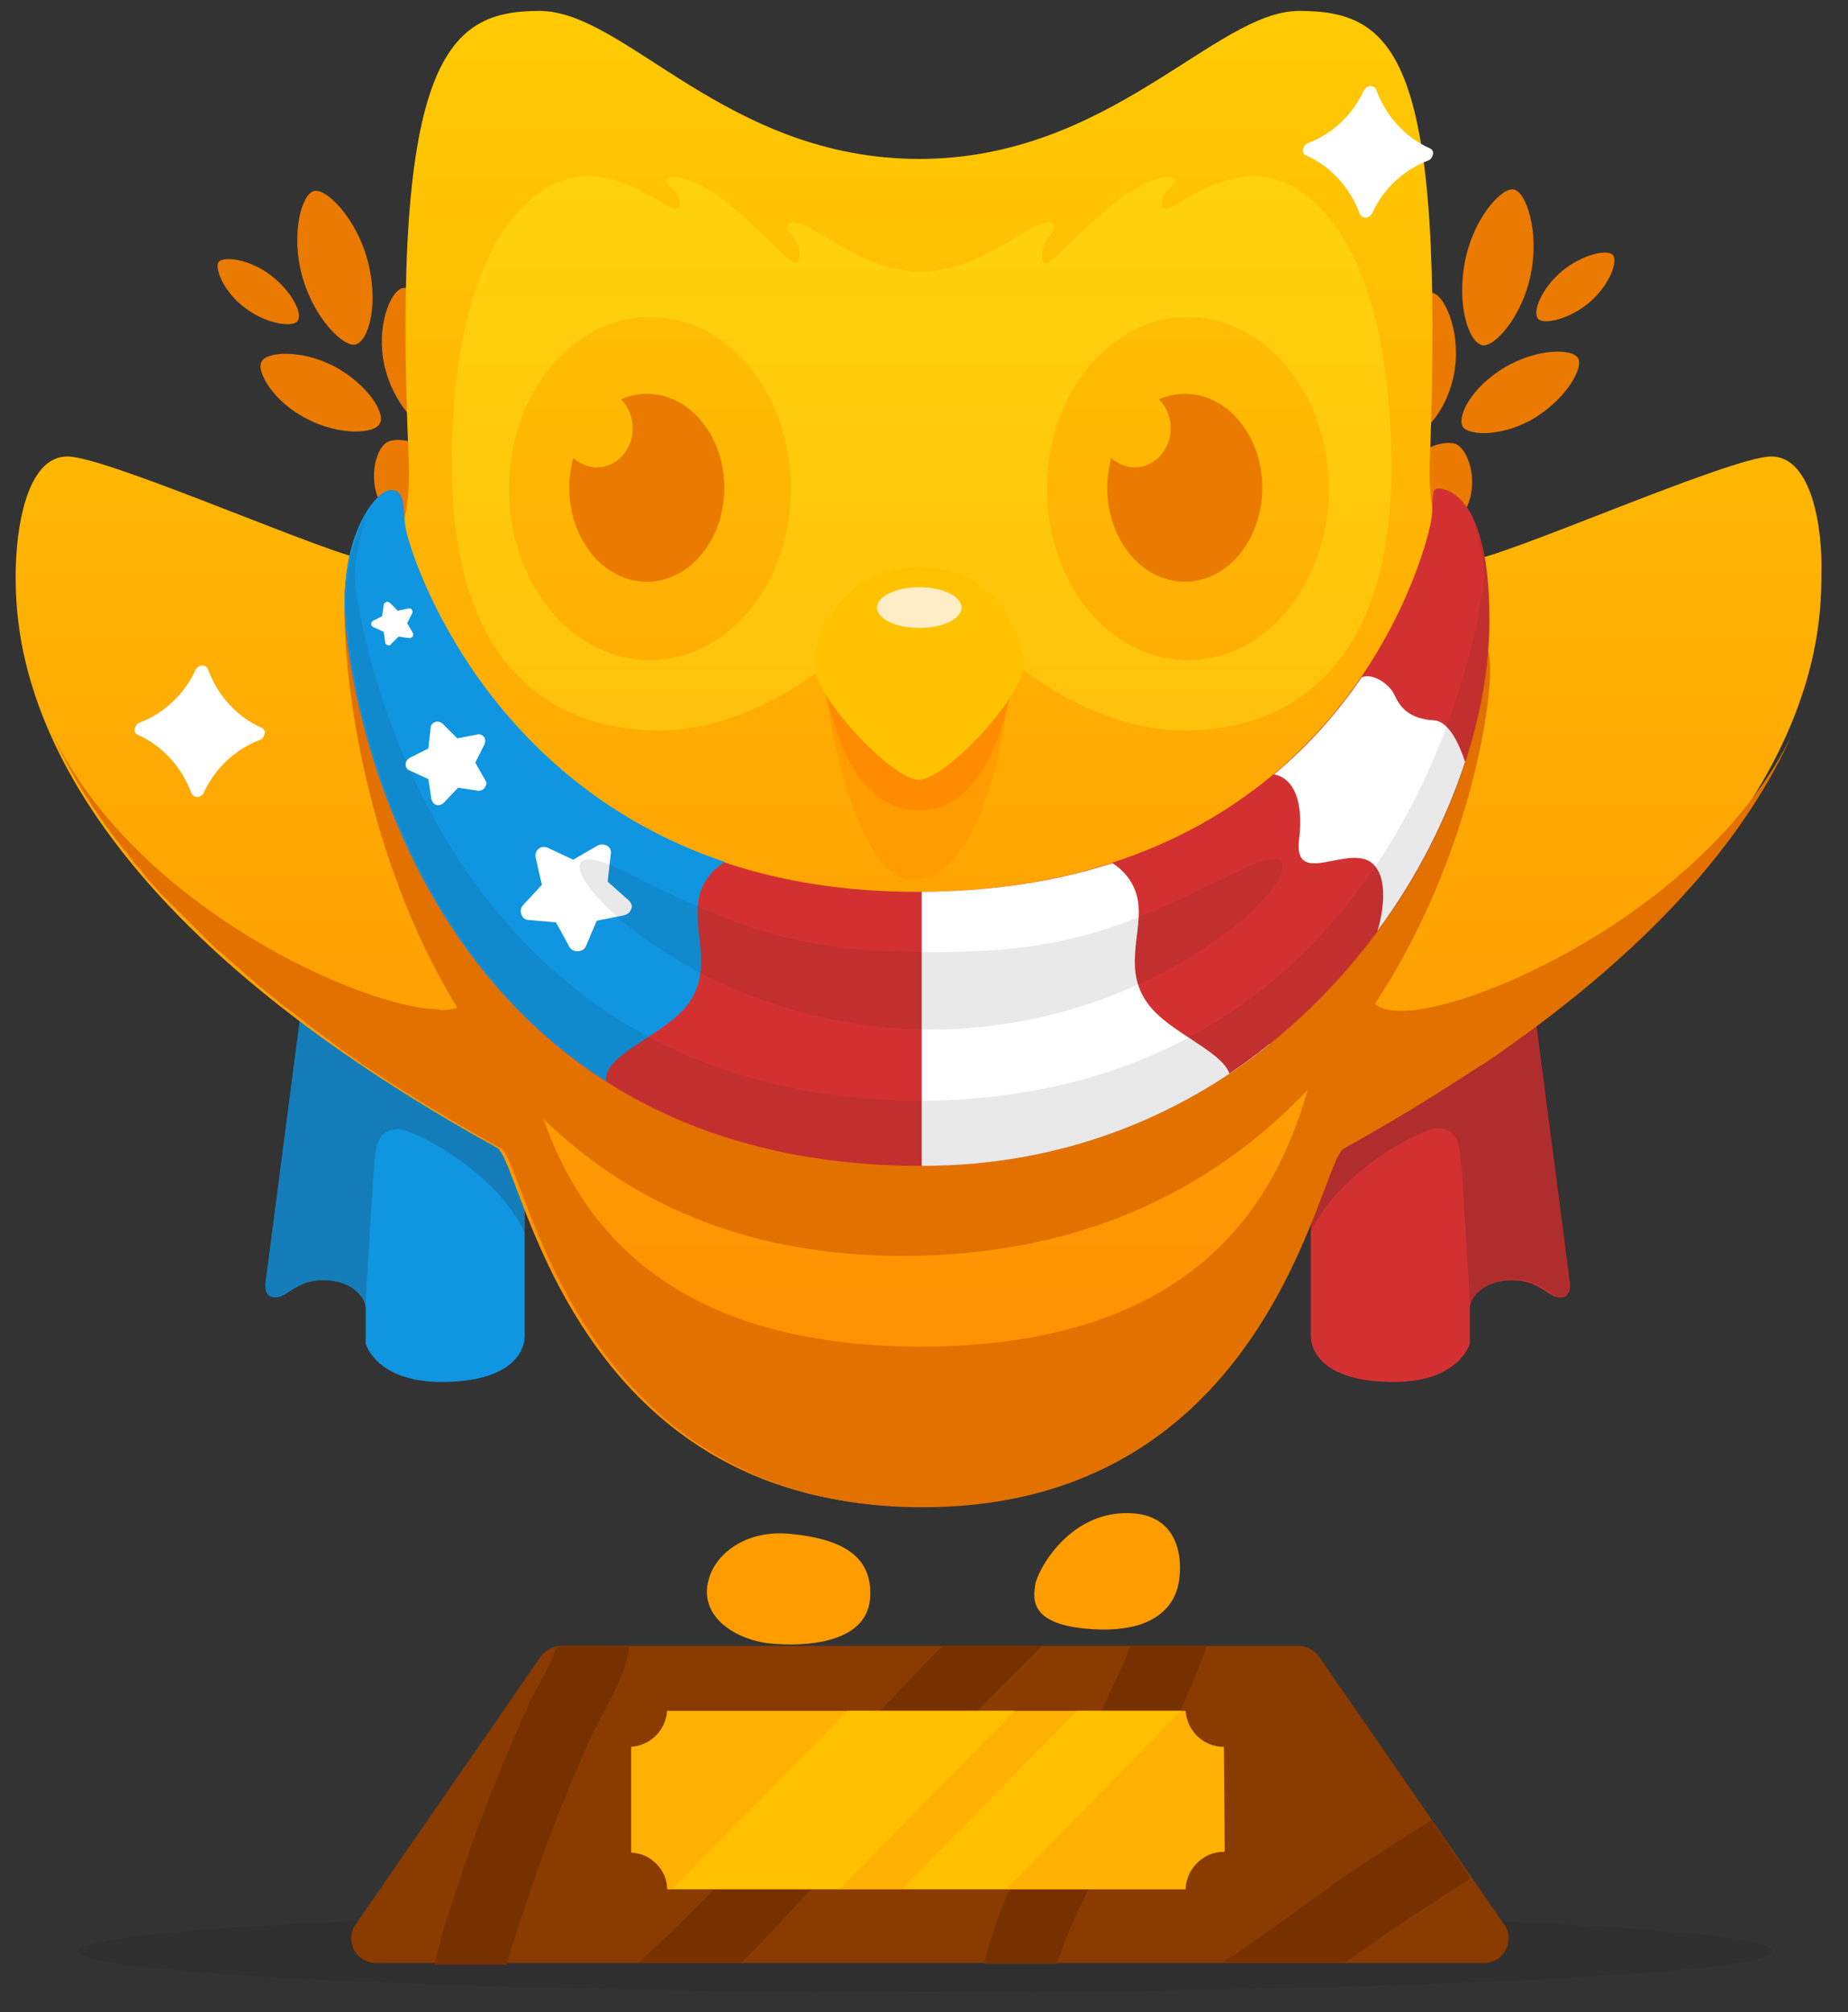 <?xml version="1.0" encoding="UTF-8" standalone="no"?><svg width="236px" height="257px" viewBox="0 0 236 257" version="1.1" xmlns="http://www.w3.org/2000/svg" xmlns:xlink="http://www.w3.org/1999/xlink" xmlns:sketch="http://www.bohemiancoding.com/sketch/ns"><rect x="0" y="0" width="236" height="257" fill="#333333" stroke="none"/><title>en</title><desc>Created with Sketch.</desc><defs><linearGradient x1="50.087%" y1="99.957%" x2="50.087%" y2="-0.025%" id="linearGradient-1"><stop stop-color="#FF8A03" offset="0%"/><stop stop-color="#FFCB03" offset="100%"/></linearGradient></defs><g id="Page-1" stroke="none" stroke-width="1" fill="none" fill-rule="evenodd" sketch:type="MSPage"><g id="en" sketch:type="MSArtboardGroup" transform="translate(0.168, 0.003)"><g id="Group" sketch:type="MSLayerGroup" transform="translate(1.832, 0.993)"><ellipse id="Oval" opacity="0.2" fill="#231F20" sketch:type="MSShapeGroup" cx="116.2" cy="248.2" rx="108.2" ry="5.2"/><path d="M163.8,209.2 L69.7,209.2 C68.7,209.2 67.7,209.7 67.1,210.5 L43.4,244.8 C42.7,245.8 42.7,247 43.2,248 C43.7,249 44.8,249.7 46,249.7 L187.5,249.7 C188.7,249.7 189.7,249.1 190.3,248 C190.8,247 190.8,245.7 190.1,244.8 L166.4,210.5 C165.8,209.7 164.8,209.2 163.8,209.2 L163.8,209.2 L163.8,209.2 Z" id="Shape" fill="#893B00" sketch:type="MSShapeGroup"/><g transform="translate(54, 209)" id="Shape" fill="#773000" sketch:type="MSShapeGroup"><path d="M8.7,40.8 C9.3,38.7 10,36.6 10.6,34.8 C10.9,33.9 11.2,33 11.5,32.2 C13.9,24.7 17,17.4 19.7,11.3 C19.9,10.9 20.3,10.2 20.7,9.4 C22,7 23.9,3.6 24.4,0.3 L15.8,0.3 C15.6,0.3 15.4,0.3 15.1,0.4 C14.5,2.1 13.3,4.2 12.8,5.2 C12.3,6.1 11.8,7 11.5,7.7 C8.7,14 5.5,21.6 2.9,29.5 C2.7,30.3 2.4,31.1 2.1,32 C1.2,34.6 0.2,37.7 -0.5,40.9 L8.7,40.9 L8.7,40.8 Z"/><path d="M126.8,22.5 C125.7,23.2 124.5,23.9 123.4,24.6 C122.5,25.2 121.7,25.7 120.8,26.3 C116.9,28.7 113.1,31.5 109.4,34.2 C106.3,36.4 103.2,38.7 100,40.7 L115.7,40.7 C119.1,38.3 122.3,36 125.6,33.9 C126.5,33.3 127.4,32.8 128.2,32.2 C129.4,31.4 130.6,30.7 131.8,29.9 L126.8,22.5 L126.8,22.5 Z"/><path d="M86,25.7 C86.8,24.2 87.6,22.8 88.3,21.4 C92,14.3 95.6,7.3 98.1,0.2 L88.4,0.2 C86.1,5.8 83.2,11.5 80.2,17.3 C79.5,18.6 78.8,20 78,21.4 C74.8,27.3 71.2,33.9 69.7,40.8 L79,40.8 C80.5,35.8 83.3,30.7 86,25.7 L86,25.7 Z"/><path d="M42.9,36.3 L42.9,36.3 C46.1,32.9 49.1,29.6 52.1,26.3 C58.9,18.9 66,11.2 73.3,4 L74.5,2.8 C75.3,2 76.2,1.1 77.1,0.2 L64.4,0.2 C57.9,6.8 51.6,13.6 45.5,20.2 C42.5,23.5 39.5,26.8 36.4,30 L36.3,30.1 C32.2,34.4 28.6,37.9 25.5,40.7 L38.6,40.7 C40,39.4 41.4,37.9 42.9,36.3 L42.9,36.3 Z"/></g><path d="M36.5,127.5 C36.5,127.5 32,162 31.9,162.8 C31.8,163.7 32,164.7 33.1,164.7 C34.8,164.7 35.7,162.5 39.3,162.5 C42.8,162.5 44.7,164.6 44.7,166.2 L44.7,170.6 C44.7,170.6 46,175.5 54.4,175.5 C62.8,175.5 65,172 65,169.6 L65,149.2 L58.3,135.3 L37.1,125.8 L36.5,127.5 L36.5,127.5 Z" id="Shape" fill="#1095E0" sketch:type="MSShapeGroup"/><path d="M193.9,127.5 C193.9,127.5 198.4,162 198.5,162.8 C198.6,163.6 198.4,164.7 197.3,164.7 C195.6,164.7 194.7,162.5 191.1,162.5 C187.6,162.5 185.7,164.6 185.7,166.2 L185.7,170.6 C185.7,170.6 184.4,175.5 176,175.5 C167.6,175.5 165.4,172 165.4,169.6 L165.4,149.2 L172.1,135.3 L193.3,125.8 L193.9,127.5 L193.9,127.5 Z" id="Shape" fill="#D33131" sketch:type="MSShapeGroup"/><path d="M154.3,222.1 C151.7,222.1 149.6,220.1 149.4,217.5 L83.2,217.5 C83,220 81.1,221.9 78.6,222.1 L78.6,235.6 C81.1,235.7 83.2,237.8 83.2,240.3 L149.4,240.3 C149.5,237.7 151.6,235.5 154.3,235.5 L154.4,235.5 L154.3,222.1 L154.3,222.1 L154.3,222.1 Z" id="Shape" fill="#FFB103" sketch:type="MSShapeGroup"/><path d="M105.3,240.2 L127.6,217.5 L106.2,217.5 L83.9,240.2 L105.3,240.2 Z" id="Shape" opacity="0.9" fill="#FFC200" sketch:type="MSShapeGroup"/><path d="M113.2,240.2 L126.6,240.2 L148.8,217.5 L135.5,217.5 L113.2,240.2 Z" id="Shape" opacity="0.9" fill="#FFC200" sketch:type="MSShapeGroup"/><path d="M185.2,64 C183.5,67.3 179.4,68.6 177.9,67.8 C176.1,66.9 175.1,63 176.8,59.6 C178.5,56.3 182.6,55 184.1,55.8 C185.6,56.7 186.9,60.7 185.2,64 L185.2,64 Z" id="Shape" fill="#EA7A00" sketch:type="MSShapeGroup"/><path d="M183.8,46.1 C183.1,51.1 179.8,54.8 178.2,54.5 C176.4,54.2 174.5,49.8 175.3,44.8 C176,39.8 179.3,36.1 180.9,36.4 C182.4,36.6 184.5,41.1 183.8,46.1 L183.8,46.1 Z" id="Shape" fill="#EA7A00" sketch:type="MSShapeGroup"/><path d="M194.1,52.3 C190.1,54.8 185.6,54.7 184.8,53.5 C184,52.1 186.1,48.3 190.2,45.9 C194.3,43.5 198.7,43.5 199.5,44.7 C200.3,45.9 198.1,49.8 194.1,52.3 L194.1,52.3 Z" id="Shape" fill="#EA7A00" sketch:type="MSShapeGroup"/><path d="M193.5,34 C192.4,39.5 188.8,43.4 187.3,43.1 C185.5,42.7 184,37.8 185.1,32.3 C186.2,26.8 189.8,22.9 191.3,23.2 C192.9,23.5 194.6,28.5 193.5,34 L193.5,34 Z" id="Shape" fill="#EA7A00" sketch:type="MSShapeGroup"/><path d="M200.9,37.7 C198.2,39.9 195,40.5 194.4,39.7 C193.7,38.8 194.8,35.9 197.5,33.6 C200.2,31.4 203.4,30.8 204,31.6 C204.6,32.4 203.6,35.4 200.9,37.7 L200.9,37.7 Z" id="Shape" fill="#EA7A00" sketch:type="MSShapeGroup"/><path d="M193.3,125.9 L194,127.4 C194,127.4 198.5,161.9 198.6,162.7 C198.7,163.6 198.5,164.6 197.4,164.6 C195.7,164.6 194.8,162.4 191.2,162.4 C187.7,162.4 185.8,164.5 185.8,166.1 L185.8,166.8 C185.6,163.4 184.8,149.7 184.6,147.6 C184.4,145.2 184.1,143.2 181.7,143.1 C179.8,143 169.2,148.3 165.4,156.3 L165.4,149.3 L172.1,135.4 L193.3,125.9 L193.3,125.9 Z" id="Shape" opacity="0.2" fill="#231F20" sketch:type="MSShapeGroup"/><path d="M46.8,63.7 C48.7,66.9 52.8,67.9 54.3,67 C56,65.9 56.8,62 54.9,58.8 C53,55.6 48.9,54.6 47.4,55.5 C45.9,56.4 44.9,60.5 46.8,63.7 L46.8,63.7 Z" id="Shape" fill="#EA7A00" sketch:type="MSShapeGroup"/><path d="M37.1,126 L36.4,127.5 C36.4,127.5 31.9,162 31.8,162.8 C31.7,163.7 31.9,164.7 33,164.7 C34.7,164.7 35.6,162.5 39.2,162.5 C42.7,162.5 44.6,164.6 44.6,166.2 L44.6,166.9 C44.8,163.5 45.6,149.8 45.8,147.7 C46,145.3 46.3,143.3 48.7,143.2 C50.6,143.1 61.2,148.4 65,156.4 L65,149.4 L58.3,135.5 L37.1,126 L37.1,126 Z" id="Shape" opacity="0.2" fill="#231F20" sketch:type="MSShapeGroup"/><path d="M47.1,45.7 C48.2,50.6 51.7,54.1 53.2,53.7 C55,53.3 56.6,48.8 55.5,43.8 C54.4,38.9 50.9,35.4 49.4,35.8 C47.8,36.2 46,40.8 47.1,45.7 L47.1,45.7 Z" id="Shape" fill="#EA7A00" sketch:type="MSShapeGroup"/><path d="M37.2,52.5 C41.4,54.7 45.9,54.4 46.5,53.1 C47.3,51.7 44.8,48 40.7,45.8 C36.5,43.6 32,43.9 31.4,45.2 C30.7,46.5 33,50.4 37.2,52.5 L37.2,52.5 Z" id="Shape" fill="#EA7A00" sketch:type="MSShapeGroup"/><path d="M36.6,34.3 C38.1,39.7 41.9,43.4 43.4,43 C45.2,42.5 46.4,37.5 44.9,32.1 C43.4,26.7 39.6,23 38.1,23.4 C36.5,23.8 35.1,28.9 36.6,34.3 L36.6,34.3 Z" id="Shape" fill="#EA7A00" sketch:type="MSShapeGroup"/><path d="M29.4,38.4 C32.2,40.5 35.5,40.8 36,40 C36.7,39.1 35.3,36.2 32.5,34.1 C29.7,32 26.4,31.7 25.9,32.5 C25.4,33.3 26.6,36.4 29.4,38.4 L29.4,38.4 Z" id="Shape" fill="#EA7A00" sketch:type="MSShapeGroup"/><path d="M224.2,57.3 C219,57.3 189.4,70.5 185.8,70.5 C182.3,70.5 180.3,65.8 180.6,57.8 C182.5,6.4 176.3,0.4 163.9,0.4 C153.2,0.4 139.8,19.3 115.4,19.3 C90.7,19.3 77.9,0.4 66.9,0.4 C55.4,0.4 47.9,5.9 50.2,57.8 C50.5,65.8 48.6,70.5 45,70.5 C41.4,70.5 11.8,57.3 6.6,57.3 C1.4,57.3 0,66.5 0,72.5 C0,81.6 1.4,112.4 61.5,145.6 C64.7,147.4 70.7,191.4 115.3,191.4 C159.9,191.4 165.9,147.4 169.1,145.6 C229.2,112.4 230.6,81.6 230.6,72.5 C230.8,66.5 229.4,57.3 224.2,57.3 L224.2,57.3 Z" id="Shape" fill="url(#linearGradient-1)" sketch:type="MSShapeGroup"/><path d="M98.9,194.9 C105.3,195.5 109.6,197.6 109.1,203.3 C108.5,209 100.6,209.3 96.4,208.9 C92.3,208.5 87.9,205.9 88.3,201.8 C88.7,197.7 93.1,194.3 98.9,194.9 L98.9,194.9 Z" id="Shape" fill="#FF9D00" sketch:type="MSShapeGroup"/><path d="M143,192.3 C149.6,193 148.7,200.1 148.6,200.6 C148.5,201.2 148.2,208.1 136.6,207 C129.3,206.3 130,203 130.2,201.4 C130.4,199.8 134.6,191.5 143,192.3 L143,192.3 Z" id="Shape" fill="#FF9D00" sketch:type="MSShapeGroup"/><path d="M80.6,49.3 C79.4,49.3 78.3,49.6 77.3,50 C78.2,50.9 78.8,52.2 78.8,53.7 C78.8,56.5 76.7,58.7 74.2,58.7 C73.1,58.7 72,58.2 71.2,57.5 C70.9,58.7 70.7,60 70.7,61.3 C70.7,67.9 75.1,73.3 80.6,73.3 C86.1,73.3 90.5,67.9 90.5,61.3 C90.5,54.7 86.1,49.3 80.6,49.3 L80.6,49.3 Z" id="Shape" fill="#EA7A00" sketch:type="MSShapeGroup"/><path d="M158.2,21.5 C152.5,21.5 148,25.7 146.9,25.7 C146.4,25.7 146.4,25.3 146.4,24.8 C146.4,23.3 148.1,22.8 148.1,22.1 C148.1,21.7 147.4,21.6 147.2,21.6 C141.5,21.6 132.9,32.6 131.6,32.6 C131.1,32.6 131.1,32 131.1,31.6 C131.1,29.7 132.7,28.6 132.7,28.1 C132.7,27.6 132.3,27.4 132,27.4 C129.2,27.4 123.1,33.7 115.6,33.7 C108.1,33.7 102,27.4 99.2,27.4 C98.9,27.4 98.5,27.6 98.5,28.1 C98.5,28.6 100.1,29.7 100.1,31.6 C100.1,32 100,32.6 99.6,32.6 C98.3,32.6 89.7,21.6 84,21.6 C83.8,21.6 83.1,21.7 83.1,22.1 C83.1,22.8 84.8,23.3 84.8,24.8 C84.8,25.3 84.7,25.7 84.3,25.7 C83.1,25.7 78.7,21.5 73,21.5 C66.1,21.5 55.7,29.9 55.7,58.4 C55.7,86.2 70.5,92.3 82.2,92.3 C93.9,92.3 103.8,83.7 103.8,83.7 L108.6,76.3 L115.7,72.7 L122.8,76.3 L127.6,83.7 C127.6,83.7 137.5,92.3 149.2,92.3 C160.9,92.3 175.7,86.2 175.7,58.4 C175.5,29.9 165.1,21.5 158.2,21.5 L158.2,21.5 Z M81,83.3 C71,83.3 63,73.5 63,61.4 C63,49.3 71.1,39.5 81,39.5 C91,39.5 99,49.3 99,61.4 C99,73.5 91,83.3 81,83.3 L81,83.3 Z M149.7,83.3 C139.7,83.3 131.7,73.5 131.7,61.4 C131.7,49.3 139.8,39.5 149.7,39.5 C159.6,39.5 167.7,49.3 167.7,61.4 C167.7,73.5 159.7,83.3 149.7,83.3 L149.7,83.3 Z" id="Shape" opacity="0.3" fill="#FFF422" sketch:type="MSShapeGroup"/><path d="M149.3,49.3 C148.1,49.3 147,49.6 146,50 C146.9,50.9 147.5,52.2 147.5,53.7 C147.5,56.5 145.4,58.7 142.9,58.7 C141.8,58.7 140.7,58.2 139.9,57.5 C139.6,58.7 139.4,60 139.4,61.3 C139.4,67.9 143.8,73.3 149.3,73.3 C154.8,73.3 159.2,67.9 159.2,61.3 C159.2,54.7 154.8,49.3 149.3,49.3 L149.3,49.3 Z" id="Shape" fill="#EA7A00" sketch:type="MSShapeGroup"/><path d="M102.9,82.7 C102.9,86.5 106.7,111.4 114.6,111.4 C123,111.4 127,92.6 127,83.3 C127,74 120.4,83.4 120.4,83.4 L111.9,85.3 C111.9,85.3 102.9,78.8 102.9,82.7 L102.9,82.7 Z" id="Shape" fill="#FF9D00" sketch:type="MSShapeGroup"/><g transform="translate(2, 77)" id="Shape" fill="#E27100" sketch:type="MSShapeGroup"><path d="M0.5,10.2 C0.5,10.3 0.6,10.4 0.6,10.6 C0.4,9.9 0.2,9.3 0,8.7 C0.2,9.1 0.3,9.6 0.5,10.2 L0.5,10.2 Z"/><path d="M175.5,51.1 L174.8,51.1 C173.3,51.1 172.2,50.8 171.6,50.2 C182.9,33 186.3,14 186.3,7.6 C186.3,-5.1 174,20.6 174,20.6 L137.7,45.9 L91.7,52.2 L62.7,32.5 L45.7,3.2 L40,0.2 C40,9.2 42.7,31.6 54.4,50.7 C53.9,50.9 53.2,51 52.4,51 L52.1,51 L52.1,50.9 C42.4,50.9 12.9,37.6 2.6,15.5 C4.6,20.1 7.6,25.2 11.9,30.6 L12,30.7 C12.3,31 12.5,31.4 12.8,31.7 C12.9,31.8 13,31.9 13,32 C13.2,32.3 13.5,32.6 13.8,32.9 C13.9,33 14,33.1 14.1,33.3 C14.3,33.6 14.6,33.9 14.8,34.2 C14.9,34.3 15,34.5 15.2,34.6 C15.4,34.9 15.7,35.2 15.9,35.4 C16,35.6 16.2,35.7 16.3,35.9 C16.5,36.2 16.8,36.4 17.1,36.7 C17.3,36.9 17.4,37 17.6,37.2 C17.9,37.5 18.1,37.7 18.4,38 C18.6,38.2 18.7,38.3 18.9,38.5 C19.2,38.8 19.4,39 19.7,39.3 C19.9,39.5 20.1,39.7 20.3,39.9 C20.6,40.2 20.8,40.4 21.1,40.7 C21.3,40.9 21.5,41.1 21.7,41.3 C22,41.6 22.2,41.8 22.5,42.1 C22.7,42.3 22.9,42.5 23.1,42.7 C23.4,42.9 23.6,43.2 23.9,43.4 C24.1,43.6 24.4,43.8 24.6,44 C24.9,44.2 25.1,44.5 25.4,44.7 C25.7,44.9 25.9,45.2 26.2,45.4 C26.5,45.6 26.7,45.9 27,46.1 C27.3,46.4 27.6,46.6 27.9,46.9 C28.1,47.1 28.4,47.3 28.6,47.5 C29.1,48 29.7,48.4 30.3,48.9 C30.5,49 30.6,49.2 30.8,49.3 C31.2,49.6 31.6,50 32,50.3 C32.2,50.5 32.4,50.6 32.7,50.8 C33.1,51.1 33.5,51.4 33.9,51.7 C34.1,51.9 34.4,52.1 34.6,52.3 C35,52.6 35.4,52.9 35.8,53.2 C36.1,53.4 36.3,53.6 36.6,53.8 C37,54.1 37.4,54.4 37.8,54.7 C38.1,54.9 38.3,55.1 38.6,55.3 C39,55.6 39.4,55.9 39.8,56.2 C40.1,56.4 40.4,56.6 40.7,56.8 C41.1,57.1 41.5,57.4 42,57.7 C42.1,57.8 42.2,57.9 42.4,58 L42.4,58 C47.6,61.5 53.5,65.1 60,68.7 C63.2,70.5 69.2,114.5 113.8,114.5 C158.4,114.5 164.4,70.5 167.6,68.7 C174.1,65.1 179.9,61.5 185.2,58 L185.3,58 C208.8,42.1 219.7,27.3 224.8,15.9 C214.3,37.4 185.8,50.6 175.5,51.1 L175.5,51.1 Z M113.6,94 C81.8,93.9 70.3,78.8 65.4,64.9 C76,75.2 90.7,82.4 111.3,82.4 C135,82.4 151.6,73.2 163,61.2 C158.8,75.9 148.3,93.9 113.6,94 L113.6,94 Z"/><path d="M226.4,10.6 C226.4,10.5 226.5,10.4 226.5,10.2 C226.7,9.7 226.8,9.1 227,8.6 C226.8,9.3 226.6,10 226.4,10.6 L226.4,10.6 Z"/></g><path d="M102.7,81.8 C102.7,81.8 103.9,102.5 115.4,102.5 C126.5,102.5 127.9,81.9 127.9,81.9" id="Shape" fill="#FF8B00" sketch:type="MSShapeGroup"/><path d="M115.3,71.4 C126.4,71.4 128.8,82.2 128.8,83.6 C128.8,88 118.7,98.6 115.3,98.6 C112,98.6 101.9,88 101.9,83.7 C101.9,81.2 105.2,71.4 115.3,71.4 L115.3,71.4 Z" id="Shape" fill="#FFC200" sketch:type="MSShapeGroup"/><ellipse id="Oval" fill="#FFEDC5" sketch:type="MSShapeGroup" cx="115.4" cy="76.6" rx="5.4" ry="2.6"/><g transform="translate(164, 10)" id="Shape" fill="#FFFFFF" sketch:type="MSShapeGroup"><path d="M8.4,16.3 C8.2,16.3 8.1,16.2 8,16 C6.8,12.7 4.3,9.9 1.1,8.5 C0.9,8.4 0.8,8.3 0.9,8.1 C0.9,7.9 1,7.8 1.2,7.7 C4.5,6.5 7.2,3.9 8.6,0.7 C8.7,0.5 8.8,0.4 9,0.4 L9,0.4 C9.2,0.4 9.3,0.5 9.4,0.7 C10.6,4 13.1,6.8 16.3,8.2 C16.5,8.3 16.6,8.4 16.5,8.6 C16.5,8.8 16.4,8.9 16.2,9 C12.9,10.2 10.2,12.8 8.8,16 C8.8,16.2 8.6,16.3 8.4,16.3 L8.4,16.3 L8.4,16.3 Z"/><path d="M9,0.9 C10.2,4.3 12.8,7.1 16.1,8.7 C12.7,10 9.9,12.6 8.4,15.9 C7.2,12.5 4.6,9.7 1.3,8.1 C4.8,6.8 7.5,4.2 9,0.9 L9,0.9 Z M9,0 C8.7,0 8.4,0.2 8.2,0.5 C6.8,3.6 4.2,6.1 1,7.3 C0.7,7.4 0.5,7.7 0.4,8.1 C0.3,8.5 0.6,8.8 0.9,8.9 C4,10.3 6.4,13 7.6,16.2 C7.7,16.5 8,16.8 8.4,16.8 L8.4,16.8 C8.7,16.8 9,16.6 9.2,16.3 C10.6,13.2 13.2,10.7 16.4,9.5 C16.7,9.4 16.9,9.1 17,8.7 C17.1,8.3 16.8,8 16.5,7.9 C13.4,6.5 11,3.8 9.8,0.6 C9.7,0.2 9.4,0 9,0 L9,0 L9,0 L9,0 Z"/></g><g transform="translate(15, 84)" id="Shape" fill="#FFFFFF" sketch:type="MSShapeGroup"><path d="M8.3,16.3 C8.1,16.3 8,16.2 7.9,16 C6.7,12.7 4.2,9.9 1,8.5 C0.8,8.4 0.7,8.3 0.8,8.1 C0.8,7.9 0.9,7.8 1.1,7.7 C4.4,6.5 7.1,3.9 8.5,0.7 C8.6,0.5 8.7,0.4 8.9,0.4 L8.9,0.4 C9.1,0.4 9.2,0.5 9.3,0.7 C10.5,4 13,6.8 16.2,8.2 C16.4,8.3 16.5,8.4 16.4,8.6 C16.4,8.8 16.3,8.9 16.1,9 C12.8,10.2 10.1,12.8 8.7,16 C8.6,16.2 8.5,16.3 8.3,16.3 L8.3,16.3 L8.3,16.3 Z"/><path d="M8.8,0.9 C10,4.3 12.6,7.1 15.9,8.7 C12.5,10 9.7,12.6 8.2,15.9 C7,12.5 4.4,9.7 1.1,8.1 C4.6,6.8 7.4,4.2 8.8,0.9 L8.8,0.9 Z M8.8,0 C8.5,0 8.2,0.2 8,0.5 C6.6,3.6 4,6.1 0.8,7.3 C0.5,7.4 0.3,7.7 0.2,8.1 C0.1,8.5 0.4,8.8 0.7,8.9 C3.8,10.3 6.2,13 7.4,16.2 C7.5,16.5 7.8,16.8 8.2,16.8 L8.2,16.8 C8.5,16.8 8.8,16.6 9,16.3 C10.4,13.2 13,10.7 16.2,9.5 C16.5,9.4 16.7,9.1 16.8,8.7 C16.9,8.3 16.6,8 16.3,7.9 C13.2,6.5 10.8,3.8 9.6,0.6 C9.5,0.2 9.2,0 8.8,0 L8.8,0 L8.8,0 L8.8,0 Z"/></g><path d="M49.1,62.3 C48.7,61.7 48.4,61.7 47.8,61.7 C46.4,61.7 42,66.2 42,76.2 C42,86.6 51.4,147.9 115.7,147.9 C160.9,147.9 188.1,107.5 188.1,78.1 C188.1,62.6 182.9,61.5 181.7,61.4 C180.5,61.3 181.3,63.5 180.6,66.3 C180,69.1 169.2,112.9 115,112.9 C62.9,112.9 50.1,69.2 49.7,66.5 C49.5,64.6 49.6,62.9 49.1,62.3 L49.1,62.3 Z" id="Shape" fill="#D33131" sketch:type="MSShapeGroup"/><path d="M115.7,147.9 L115.8,147.9 C133.5,147.9 148.5,141.7 160.1,132.4 L163,125.3 L157.3,103.3 L154.2,102.7 C144.8,108.6 132.3,112.8 115.7,112.9 L115.7,147.9 L115.7,147.9 Z" id="Shape" fill="#FFFFFF" sketch:type="MSShapeGroup"/><path d="M75.4,137.1 C74.9,133.7 83,131.2 85.9,127.2 C88.9,123 86.8,118.7 87.1,114.7 C87.3,111.9 89,110 90.6,109.1 C58.8,98.4 50.1,68.7 49.8,66.4 C49.5,64.5 49.6,62.8 49.1,62.2 C48.7,61.6 48.4,61.6 47.8,61.6 C46.4,61.6 42,66.1 42,76.1 C42,83.9 47.1,119.1 75.4,137.1 L75.4,137.1 Z" id="Shape" fill="#1095E0" sketch:type="MSShapeGroup"/><path d="M71.7,120.5 C71.3,120.5 70.9,120.3 70.7,119.9 L69,116.8 L65.5,116.5 C65.1,116.5 64.7,116.2 64.6,115.8 C64.4,115.4 64.5,114.9 64.8,114.6 L67.2,112 L66.4,108.5 C66.3,108.1 66.5,107.6 66.8,107.4 C67.1,107.1 67.6,107.1 68,107.3 L71.2,108.8 L74.3,107 C74.7,106.8 75.1,106.8 75.5,107 C75.9,107.2 76.1,107.7 76,108.1 L75.6,111.6 L78.3,114 C78.6,114.3 78.8,114.7 78.6,115.1 C78.5,115.5 78.1,115.8 77.7,115.9 L74.2,116.6 L72.8,119.9 C72.6,120.3 72.2,120.5 71.7,120.5 L71.7,120.5 L71.7,120.5 Z" id="Shape" fill="#FFFFFF" sketch:type="MSShapeGroup"/><path d="M188.2,78.1 C188.2,62.6 183,61.5 181.8,61.4 C180.6,61.3 181.4,63.5 180.7,66.3 C180.2,68.6 172.8,98.6 140,109.2 C141.6,110.2 143.2,112 143.4,114.7 C143.7,118.6 141.5,123 144.6,127.2 C147.2,130.8 154,133.2 155,136.1 C176.2,121.9 188.2,97.6 188.2,78.1 L188.2,78.1 Z" id="Shape" fill="#D33131" sketch:type="MSShapeGroup"/><path d="M185.1,96.3 C184.3,93.9 183,91.1 181.1,91 C177.9,90.8 176.8,89.3 176.1,87.8 C175.5,86.4 173.3,84.9 171.9,85.5 C169.1,89.6 165.4,94 160.7,97.9 C161.9,98.1 164.7,99.4 163.9,106.2 C163.1,112.6 170.5,106.5 173.4,109.4 C175.8,111.8 174,117.7 173.9,117.9 C179,111 182.7,103.6 185.1,96.3 L185.1,96.3 Z" id="Shape" fill="#FFFFFF" sketch:type="MSShapeGroup"/><path d="M186,64.8 L186,64.8 C186,64.8 187.5,69.5 187.5,72.6 C187.5,75.8 178.9,139.2 115.4,139.6 C51.9,139.2 43.3,75.8 43.3,72.6 C43.3,69.4 44.8,64.8 44.8,64.8 L44.8,64.8 C43.4,67.2 42.2,70.9 42.2,76.2 C42.2,86.6 51.6,147.9 115.9,147.9 C161.1,147.9 188.3,107.5 188.3,78.1 C188.2,71.2 187.2,67.2 186,64.8 L186,64.8 Z" id="Shape" opacity="0.1" fill="#231F20" sketch:type="MSShapeGroup"/><path d="M156.5,110.1 C140.9,117.8 134.1,120.6 116.9,120.6 C100,120.6 92.9,117.9 77.3,110.1 C61.7,102.4 82.4,130.3 116.7,130.5 L116.7,130.5 L116.8,130.5 L116.9,130.5 L116.9,130.5 C151.5,130.4 172.1,102.4 156.5,110.1 L156.5,110.1 Z" id="Shape" opacity="0.1" fill="#231F20" sketch:type="MSShapeGroup"/><path d="M47.5,81.4 C47.3,81.3 47.2,81.2 47.2,81.1 L47,79.7 L45.7,79.1 C45.5,79 45.4,78.9 45.4,78.7 C45.4,78.5 45.5,78.4 45.6,78.3 L46.8,77.7 L47,76.3 C47,76.1 47.1,76 47.3,75.9 C47.5,75.8 47.6,75.9 47.8,76 L48.8,77 L50.2,76.7 C50.4,76.7 50.5,76.7 50.6,76.9 C50.7,77 50.7,77.2 50.6,77.4 L50,78.6 L50.7,79.8 C50.8,79.9 50.8,80.1 50.7,80.3 C50.6,80.4 50.4,80.5 50.3,80.5 L48.9,80.3 L47.9,81.3 C47.9,81.4 47.7,81.5 47.5,81.4 L47.5,81.4 L47.5,81.4 Z" id="Shape" fill="#FFFFFF" sketch:type="MSShapeGroup"/><path d="M53.7,101.8 C53.4,101.7 53.2,101.4 53.1,101.1 L52.7,98.5 L50.3,97.4 C50,97.3 49.8,97 49.8,96.6 C49.8,96.3 50,96 50.3,95.8 L52.7,94.6 L53,91.9 C53,91.6 53.3,91.3 53.6,91.2 C53.9,91.1 54.2,91.2 54.5,91.4 L56.4,93.3 L59,92.8 C59.3,92.7 59.6,92.9 59.8,93.1 C60,93.4 60,93.7 59.9,94 L58.7,96.4 L60,98.7 C60.2,99 60.1,99.3 59.9,99.6 C59.7,99.9 59.4,100 59.1,100 L56.5,99.6 L54.7,101.5 C54.4,101.8 54.1,101.9 53.7,101.8 L53.7,101.8 L53.7,101.8 Z" id="Shape" fill="#FFFFFF" sketch:type="MSShapeGroup"/></g></g></g></svg>